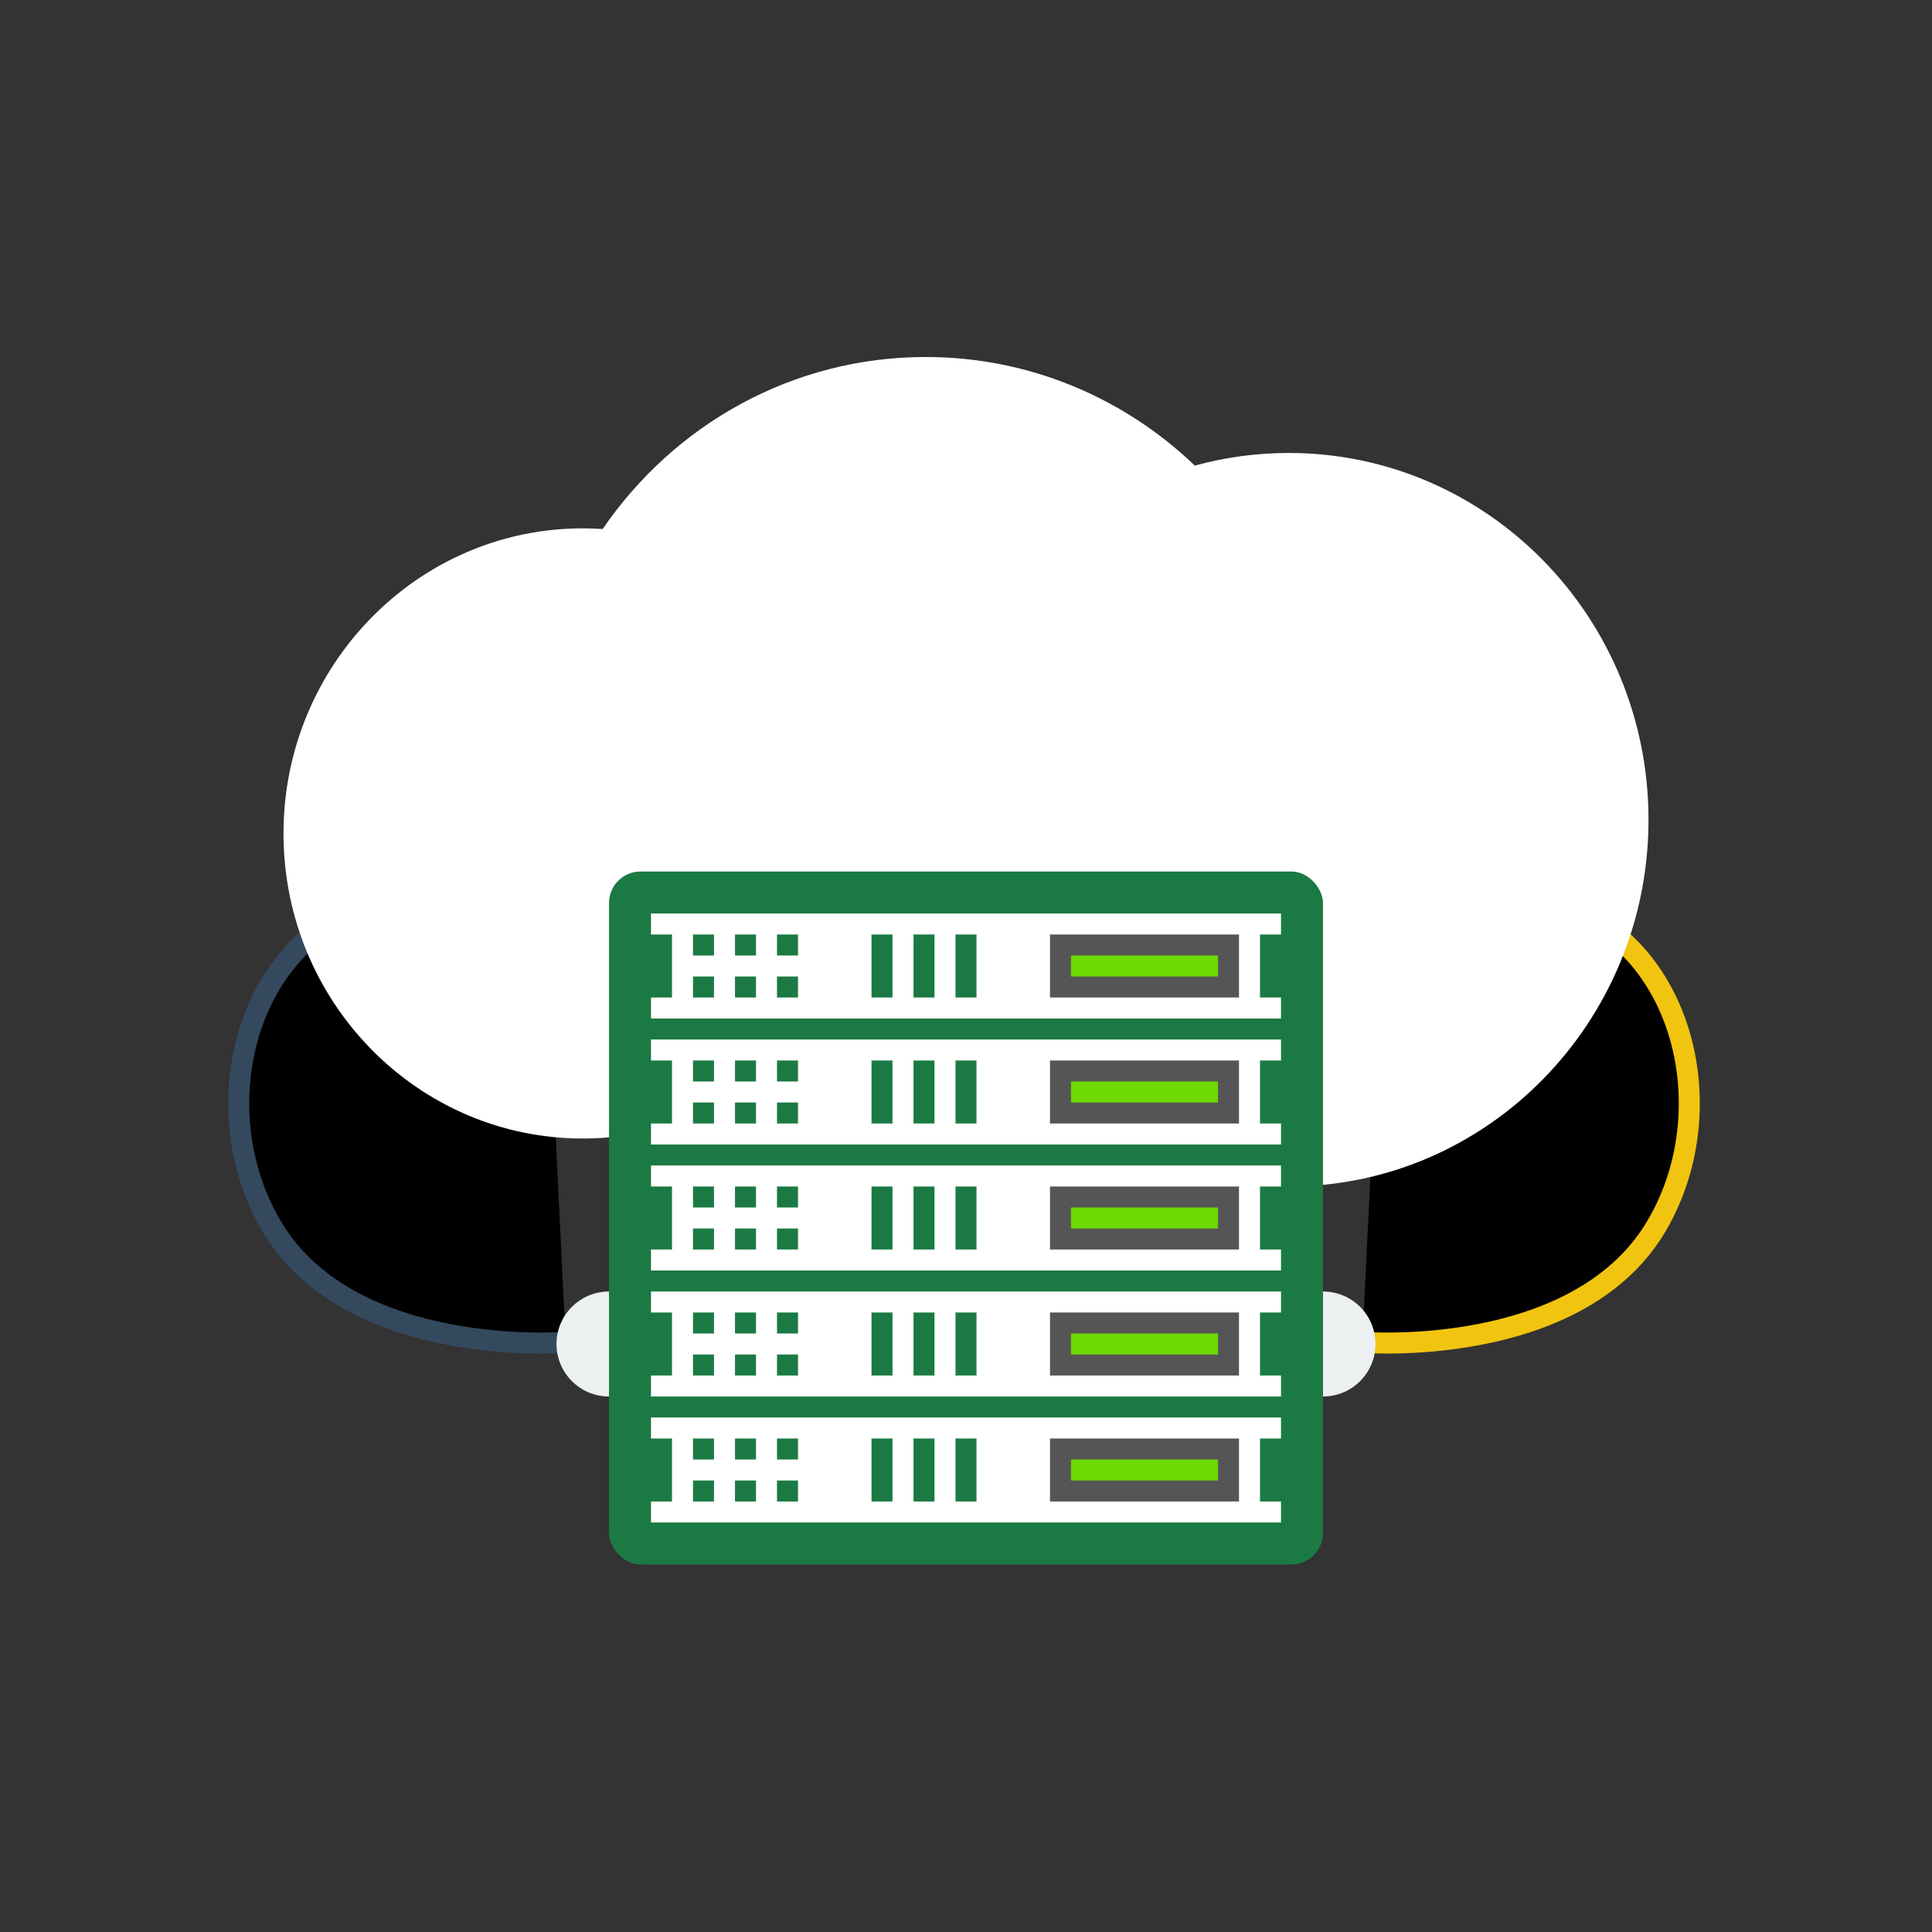 <?xml version="1.0" encoding="UTF-8"?>
<svg width="184px" height="184px" viewBox="0 0 184 184" version="1.1" xmlns="http://www.w3.org/2000/svg" xmlns:xlink="http://www.w3.org/1999/xlink">
    <rect x="0" y="0" width="184" height="184" fill="#333333" stroke="none"/>
    <g id="g">
        <path d="M53.88,127.84 C53.88,127.84 33.59,129.49 26,117 C19.31,106 23.11,89.78 35.49,86 C48.82,81.83 51,69 51,69" id="Shape" stroke="#34495E" stroke-width="2" stroke-linecap="round" stroke-linejoin="round"></path>
        <path d="M129.74,127.84 C129.74,127.84 150,129.49 157.62,117 C164.31,106 160.51,89.78 148.13,86 C134.8,81.88 132.62,69 132.62,69" id="Shape" stroke="#F1C40F" stroke-width="2" stroke-linecap="round" stroke-linejoin="round"></path>
        <path d="M57.397,50.383 C64.168,40.481 75.423,34 88.16,34 C98.077,34 107.094,37.929 113.795,44.343 C116.646,43.558 119.645,43.14 122.74,43.14 C141.661,43.14 157,58.779 157,78.07 C157,97.361 141.661,113 122.74,113 C115.636,113 109.036,110.795 103.564,107.02 C98.866,109.185 93.651,110.39 88.16,110.39 C81.141,110.39 74.571,108.422 68.954,104.997 C64.947,107.188 60.366,108.43 55.5,108.43 C39.76,108.43 27,95.42 27,79.38 C27,63.38 39.76,50.32 55.5,50.32 C56.137,50.32 56.77,50.341 57.397,50.383 Z" id="Combined-Shape" fill="#FFFFFF"></path>
        <rect id="Rectangle-path" fill="#1B7A44" fill-rule="nonzero" x="58" y="83" width="68" height="66" rx="3"></rect>
        <path d="M53,128 C53,130.761 55.239,133 58,133 L58,123 C55.239,123 53,125.239 53,128 Z" id="Shape" fill="#ECF0F1"></path>
        <path d="M131,128 C131,130.761 128.761,133 126,133 L126,123 C128.761,123 131,125.239 131,128 Z" id="Shape" fill="#ECF0F1"></path>
        <path d="M62,135 L62,137 L64,137 L64,143 L62,143 L62,145 L122,145 L122,143 L120,143 L120,137 L122,137 L122,135 L62,135 Z M66,137 L68,137 L68,139 L66,139 L66,137 Z M66,141 L68,141 L68,143 L66,143 L66,141 Z M70,137 L72,137 L72,139 L70,139 L70,137 Z M70,141 L72,141 L72,143 L70,143 L70,141 Z M74,137 L76,137 L76,139 L74,139 L74,137 Z M74,141 L76,141 L76,143 L74,143 L74,141 Z M83,137 L85,137 L85,143 L83,143 L83,137 Z M87,137 L89,137 L89,143 L87,143 L87,137 Z M91,137 L93,137 L93,143 L91,143 L91,137 Z" id="Shape" fill="#FFFFFF"></path>
        <rect id="Rectangle-path" fill="#555555" fill-rule="nonzero" x="100" y="137" width="18" height="6"></rect>
        <rect id="Rectangle-path" fill="#6DD900" fill-rule="nonzero" x="102" y="139" width="14" height="2"></rect>
        <path d="M62,123 L62,125 L64,125 L64,131 L62,131 L62,133 L122,133 L122,131 L120,131 L120,125 L122,125 L122,123 L62,123 Z M66,125 L68,125 L68,127 L66,127 L66,125 Z M66,129 L68,129 L68,131 L66,131 L66,129 Z M70,125 L72,125 L72,127 L70,127 L70,125 Z M70,129 L72,129 L72,131 L70,131 L70,129 Z M74,125 L76,125 L76,127 L74,127 L74,125 Z M74,129 L76,129 L76,131 L74,131 L74,129 Z M83,125 L85,125 L85,131 L83,131 L83,125 Z M87,125 L89,125 L89,131 L87,131 L87,125 Z M91,125 L93,125 L93,131 L91,131 L91,125 Z" id="Shape" fill="#FFFFFF"></path>
        <rect id="Rectangle-path" fill="#555555" fill-rule="nonzero" x="100" y="125" width="18" height="6"></rect>
        <rect id="Rectangle-path" fill="#6DD900" fill-rule="nonzero" x="102" y="127" width="14" height="2"></rect>
        <path d="M62,111 L62,113 L64,113 L64,119 L62,119 L62,121 L122,121 L122,119 L120,119 L120,113 L122,113 L122,111 L62,111 Z M66,113 L68,113 L68,115 L66,115 L66,113 Z M66,117 L68,117 L68,119 L66,119 L66,117 Z M70,113 L72,113 L72,115 L70,115 L70,113 Z M70,117 L72,117 L72,119 L70,119 L70,117 Z M74,113 L76,113 L76,115 L74,115 L74,113 Z M74,117 L76,117 L76,119 L74,119 L74,117 Z M83,113 L85,113 L85,119 L83,119 L83,113 Z M87,113 L89,113 L89,119 L87,119 L87,113 Z M91,113 L93,113 L93,119 L91,119 L91,113 Z" id="Shape" fill="#FFFFFF"></path>
        <rect id="Rectangle-path" fill="#555555" fill-rule="nonzero" x="100" y="113" width="18" height="6"></rect>
        <rect id="Rectangle-path" fill="#6DD900" fill-rule="nonzero" x="102" y="115" width="14" height="2"></rect>
        <path d="M62,99 L62,101 L64,101 L64,107 L62,107 L62,109 L122,109 L122,107 L120,107 L120,101 L122,101 L122,99 L62,99 Z M66,101 L68,101 L68,103 L66,103 L66,101 Z M66,105 L68,105 L68,107 L66,107 L66,105 Z M70,101 L72,101 L72,103 L70,103 L70,101 Z M70,105 L72,105 L72,107 L70,107 L70,105 Z M74,101 L76,101 L76,103 L74,103 L74,101 Z M74,105 L76,105 L76,107 L74,107 L74,105 Z M83,101 L85,101 L85,107 L83,107 L83,101 Z M87,101 L89,101 L89,107 L87,107 L87,101 Z M91,101 L93,101 L93,107 L91,107 L91,101 Z" id="Shape" fill="#FFFFFF"></path>
        <rect id="Rectangle-path" fill="#555555" fill-rule="nonzero" x="100" y="101" width="18" height="6"></rect>
        <rect id="Rectangle-path" fill="#6DD900" fill-rule="nonzero" x="102" y="103" width="14" height="2"></rect>
        <path d="M62,87 L62,89 L64,89 L64,95 L62,95 L62,97 L122,97 L122,95 L120,95 L120,89 L122,89 L122,87 L62,87 Z M66,89 L68,89 L68,91 L66,91 L66,89 Z M66,93 L68,93 L68,95 L66,95 L66,93 Z M70,89 L72,89 L72,91 L70,91 L70,89 Z M70,93 L72,93 L72,95 L70,95 L70,93 Z M74,89 L76,89 L76,91 L74,91 L74,89 Z M74,93 L76,93 L76,95 L74,95 L74,93 Z M83,89 L85,89 L85,95 L83,95 L83,89 Z M87,89 L89,89 L89,95 L87,95 L87,89 Z M91,89 L93,89 L93,95 L91,95 L91,89 Z" id="Shape" fill="#FFFFFF"></path>
        <rect id="Rectangle-path" fill="#555555" fill-rule="nonzero" x="100" y="89" width="18" height="6"></rect>
        <rect id="Rectangle-path" fill="#6DD900" fill-rule="nonzero" x="102" y="91" width="14" height="2"></rect>
    </g>
</svg>
